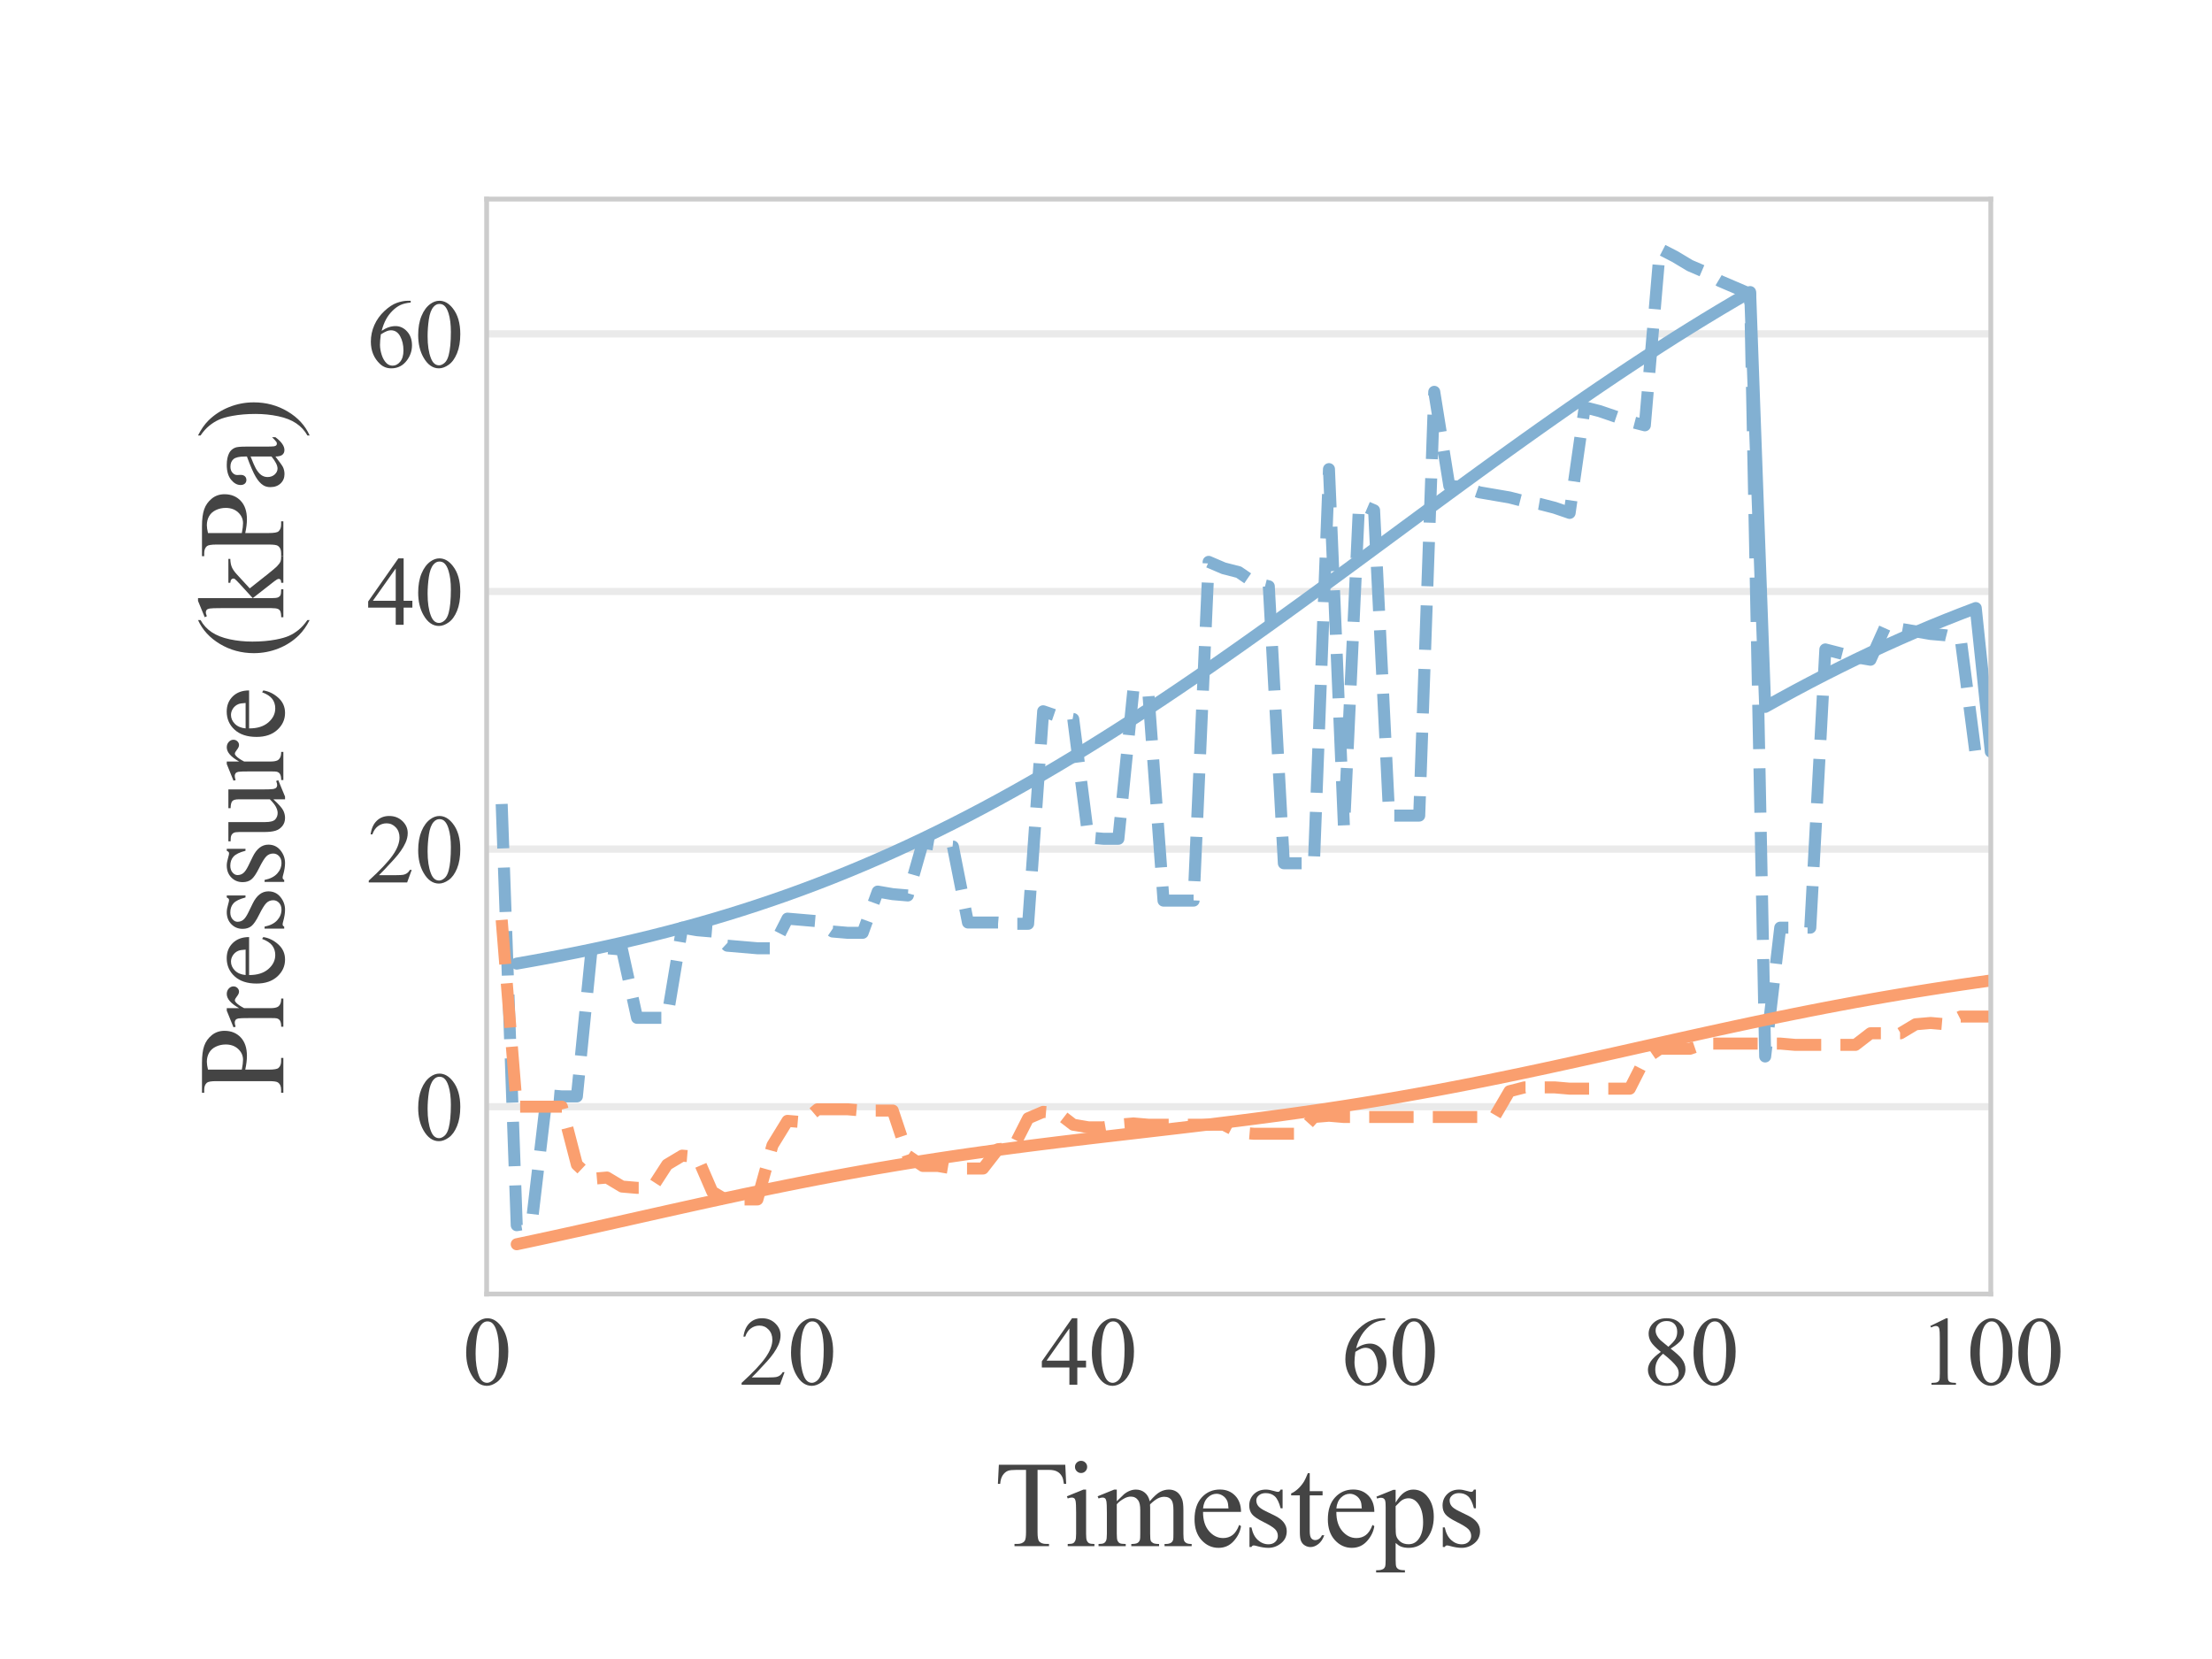 <?xml version="1.0" encoding="utf-8" standalone="no"?>
<!DOCTYPE svg PUBLIC "-//W3C//DTD SVG 1.1//EN"
  "http://www.w3.org/Graphics/SVG/1.1/DTD/svg11.dtd">
<svg xmlns:xlink="http://www.w3.org/1999/xlink" width="460.8pt" height="345.6pt" viewBox="0 0 460.8 345.6" xmlns="http://www.w3.org/2000/svg" version="1.1">
 <defs>
  <style type="text/css">*{stroke-linejoin: round; stroke-linecap: butt}</style>
 </defs>
 <g id="figure_1">
  <g id="patch_1">
   <path d="M 0 345.6 
L 460.8 345.6 
L 460.8 0 
L 0 0 
z
" style="fill: #ffffff"/>
  </g>
  <g id="axes_1">
   <g id="patch_2">
    <path d="M 101.376 269.568 
L 414.72 269.568 
L 414.72 41.472 
L 101.376 41.472 
z
" style="fill: #ffffff"/>
   </g>
   <g id="matplotlib.axis_1">
    <g id="xtick_1">
     <g id="line2d_1">
      <path d="M 101.376 269.568 
L 101.376 41.472 
" clip-path="url(#p12ae11c15a)" style="fill: none; stroke: #cccccc; stroke-opacity: 0; stroke-width: 0.8; stroke-linecap: round"/>
     </g>
     <g id="line2d_2"/>
     <g id="text_1">
      <!-- 0 -->
      <g style="fill: #444444" transform="translate(96.376 288.455) scale(0.2 -0.2)">
       <defs>
        <path id="TimesNewRomanPSMT-30" d="M 231 2094 
Q 231 2819 450 3342 
Q 669 3866 1031 4122 
Q 1313 4325 1613 4325 
Q 2100 4325 2488 3828 
Q 2972 3213 2972 2159 
Q 2972 1422 2759 906 
Q 2547 391 2217 158 
Q 1888 -75 1581 -75 
Q 975 -75 572 641 
Q 231 1244 231 2094 
z
M 844 2016 
Q 844 1141 1059 588 
Q 1238 122 1591 122 
Q 1759 122 1940 273 
Q 2122 425 2216 781 
Q 2359 1319 2359 2297 
Q 2359 3022 2209 3506 
Q 2097 3866 1919 4016 
Q 1791 4119 1609 4119 
Q 1397 4119 1231 3928 
Q 1006 3669 925 3112 
Q 844 2556 844 2016 
z
" transform="scale(0.016)"/>
       </defs>
       <use xlink:href="#TimesNewRomanPSMT-30"/>
      </g>
     </g>
    </g>
    <g id="xtick_2">
     <g id="line2d_3">
      <path d="M 164.045 269.568 
L 164.045 41.472 
" clip-path="url(#p12ae11c15a)" style="fill: none; stroke: #cccccc; stroke-opacity: 0; stroke-width: 0.8; stroke-linecap: round"/>
     </g>
     <g id="line2d_4"/>
     <g id="text_2">
      <!-- 20 -->
      <g style="fill: #444444" transform="translate(154.045 288.455) scale(0.2 -0.2)">
       <defs>
        <path id="TimesNewRomanPSMT-32" d="M 2934 816 
L 2638 0 
L 138 0 
L 138 116 
Q 1241 1122 1691 1759 
Q 2141 2397 2141 2925 
Q 2141 3328 1894 3587 
Q 1647 3847 1303 3847 
Q 991 3847 742 3664 
Q 494 3481 375 3128 
L 259 3128 
Q 338 3706 661 4015 
Q 984 4325 1469 4325 
Q 1984 4325 2329 3994 
Q 2675 3663 2675 3213 
Q 2675 2891 2525 2569 
Q 2294 2063 1775 1497 
Q 997 647 803 472 
L 1909 472 
Q 2247 472 2383 497 
Q 2519 522 2628 598 
Q 2738 675 2819 816 
L 2934 816 
z
" transform="scale(0.016)"/>
       </defs>
       <use xlink:href="#TimesNewRomanPSMT-32"/>
       <use xlink:href="#TimesNewRomanPSMT-30" x="50"/>
      </g>
     </g>
    </g>
    <g id="xtick_3">
     <g id="line2d_5">
      <path d="M 226.714 269.568 
L 226.714 41.472 
" clip-path="url(#p12ae11c15a)" style="fill: none; stroke: #cccccc; stroke-opacity: 0; stroke-width: 0.8; stroke-linecap: round"/>
     </g>
     <g id="line2d_6"/>
     <g id="text_3">
      <!-- 40 -->
      <g style="fill: #444444" transform="translate(216.714 288.455) scale(0.2 -0.2)">
       <defs>
        <path id="TimesNewRomanPSMT-34" d="M 2978 1563 
L 2978 1119 
L 2409 1119 
L 2409 0 
L 1894 0 
L 1894 1119 
L 100 1119 
L 100 1519 
L 2066 4325 
L 2409 4325 
L 2409 1563 
L 2978 1563 
z
M 1894 1563 
L 1894 3666 
L 406 1563 
L 1894 1563 
z
" transform="scale(0.016)"/>
       </defs>
       <use xlink:href="#TimesNewRomanPSMT-34"/>
       <use xlink:href="#TimesNewRomanPSMT-30" x="50"/>
      </g>
     </g>
    </g>
    <g id="xtick_4">
     <g id="line2d_7">
      <path d="M 289.382 269.568 
L 289.382 41.472 
" clip-path="url(#p12ae11c15a)" style="fill: none; stroke: #cccccc; stroke-opacity: 0; stroke-width: 0.8; stroke-linecap: round"/>
     </g>
     <g id="line2d_8"/>
     <g id="text_4">
      <!-- 60 -->
      <g style="fill: #444444" transform="translate(279.382 288.455) scale(0.2 -0.2)">
       <defs>
        <path id="TimesNewRomanPSMT-36" d="M 2869 4325 
L 2869 4209 
Q 2456 4169 2195 4045 
Q 1934 3922 1679 3669 
Q 1425 3416 1258 3105 
Q 1091 2794 978 2366 
Q 1428 2675 1881 2675 
Q 2316 2675 2634 2325 
Q 2953 1975 2953 1425 
Q 2953 894 2631 456 
Q 2244 -75 1606 -75 
Q 1172 -75 869 213 
Q 275 772 275 1663 
Q 275 2231 503 2743 
Q 731 3256 1154 3653 
Q 1578 4050 1965 4187 
Q 2353 4325 2688 4325 
L 2869 4325 
z
M 925 2138 
Q 869 1716 869 1456 
Q 869 1156 980 804 
Q 1091 453 1309 247 
Q 1469 100 1697 100 
Q 1969 100 2183 356 
Q 2397 613 2397 1088 
Q 2397 1622 2184 2012 
Q 1972 2403 1581 2403 
Q 1463 2403 1327 2353 
Q 1191 2303 925 2138 
z
" transform="scale(0.016)"/>
       </defs>
       <use xlink:href="#TimesNewRomanPSMT-36"/>
       <use xlink:href="#TimesNewRomanPSMT-30" x="50"/>
      </g>
     </g>
    </g>
    <g id="xtick_5">
     <g id="line2d_9">
      <path d="M 352.051 269.568 
L 352.051 41.472 
" clip-path="url(#p12ae11c15a)" style="fill: none; stroke: #cccccc; stroke-opacity: 0; stroke-width: 0.8; stroke-linecap: round"/>
     </g>
     <g id="line2d_10"/>
     <g id="text_5">
      <!-- 80 -->
      <g style="fill: #444444" transform="translate(342.051 288.455) scale(0.2 -0.2)">
       <defs>
        <path id="TimesNewRomanPSMT-38" d="M 1228 2134 
Q 725 2547 579 2797 
Q 434 3047 434 3316 
Q 434 3728 753 4026 
Q 1072 4325 1600 4325 
Q 2113 4325 2425 4047 
Q 2738 3769 2738 3413 
Q 2738 3175 2569 2928 
Q 2400 2681 1866 2347 
Q 2416 1922 2594 1678 
Q 2831 1359 2831 1006 
Q 2831 559 2490 242 
Q 2150 -75 1597 -75 
Q 994 -75 656 303 
Q 388 606 388 966 
Q 388 1247 577 1523 
Q 766 1800 1228 2134 
z
M 1719 2469 
Q 2094 2806 2194 3001 
Q 2294 3197 2294 3444 
Q 2294 3772 2109 3958 
Q 1925 4144 1606 4144 
Q 1288 4144 1088 3959 
Q 888 3775 888 3528 
Q 888 3366 970 3203 
Q 1053 3041 1206 2894 
L 1719 2469 
z
M 1375 2016 
Q 1116 1797 991 1539 
Q 866 1281 866 981 
Q 866 578 1086 336 
Q 1306 94 1647 94 
Q 1984 94 2187 284 
Q 2391 475 2391 747 
Q 2391 972 2272 1150 
Q 2050 1481 1375 2016 
z
" transform="scale(0.016)"/>
       </defs>
       <use xlink:href="#TimesNewRomanPSMT-38"/>
       <use xlink:href="#TimesNewRomanPSMT-30" x="50"/>
      </g>
     </g>
    </g>
    <g id="xtick_6">
     <g id="line2d_11">
      <path d="M 414.72 269.568 
L 414.72 41.472 
" clip-path="url(#p12ae11c15a)" style="fill: none; stroke: #cccccc; stroke-opacity: 0; stroke-width: 0.8; stroke-linecap: round"/>
     </g>
     <g id="line2d_12"/>
     <g id="text_6">
      <!-- 100 -->
      <g style="fill: #444444" transform="translate(399.72 288.455) scale(0.2 -0.2)">
       <defs>
        <path id="TimesNewRomanPSMT-31" d="M 750 3822 
L 1781 4325 
L 1884 4325 
L 1884 747 
Q 1884 391 1914 303 
Q 1944 216 2037 169 
Q 2131 122 2419 116 
L 2419 0 
L 825 0 
L 825 116 
Q 1125 122 1212 167 
Q 1300 213 1334 289 
Q 1369 366 1369 747 
L 1369 3034 
Q 1369 3497 1338 3628 
Q 1316 3728 1258 3775 
Q 1200 3822 1119 3822 
Q 1003 3822 797 3725 
L 750 3822 
z
" transform="scale(0.016)"/>
       </defs>
       <use xlink:href="#TimesNewRomanPSMT-31"/>
       <use xlink:href="#TimesNewRomanPSMT-30" x="50"/>
       <use xlink:href="#TimesNewRomanPSMT-30" x="100"/>
      </g>
     </g>
    </g>
    <g id="text_7">
     <!-- Timesteps -->
     <g style="fill: #444444" transform="translate(207.105 322.093) scale(0.25 -0.25)">
      <defs>
       <path id="TimesNewRomanPSMT-54" d="M 3703 4238 
L 3750 3244 
L 3631 3244 
Q 3597 3506 3538 3619 
Q 3441 3800 3280 3886 
Q 3119 3972 2856 3972 
L 2259 3972 
L 2259 734 
Q 2259 344 2344 247 
Q 2463 116 2709 116 
L 2856 116 
L 2856 0 
L 1059 0 
L 1059 116 
L 1209 116 
Q 1478 116 1591 278 
Q 1659 378 1659 734 
L 1659 3972 
L 1150 3972 
Q 853 3972 728 3928 
Q 566 3869 450 3700 
Q 334 3531 313 3244 
L 194 3244 
L 244 4238 
L 3703 4238 
z
" transform="scale(0.016)"/>
       <path id="TimesNewRomanPSMT-69" d="M 928 4444 
Q 1059 4444 1151 4351 
Q 1244 4259 1244 4128 
Q 1244 3997 1151 3903 
Q 1059 3809 928 3809 
Q 797 3809 703 3903 
Q 609 3997 609 4128 
Q 609 4259 701 4351 
Q 794 4444 928 4444 
z
M 1188 2947 
L 1188 647 
Q 1188 378 1227 289 
Q 1266 200 1342 156 
Q 1419 113 1622 113 
L 1622 0 
L 231 0 
L 231 113 
Q 441 113 512 153 
Q 584 194 626 287 
Q 669 381 669 647 
L 669 1750 
Q 669 2216 641 2353 
Q 619 2453 572 2492 
Q 525 2531 444 2531 
Q 356 2531 231 2484 
L 188 2597 
L 1050 2947 
L 1188 2947 
z
" transform="scale(0.016)"/>
       <path id="TimesNewRomanPSMT-6d" d="M 1050 2338 
Q 1363 2650 1419 2697 
Q 1559 2816 1721 2881 
Q 1884 2947 2044 2947 
Q 2313 2947 2506 2790 
Q 2700 2634 2766 2338 
Q 3088 2713 3309 2830 
Q 3531 2947 3766 2947 
Q 3994 2947 4170 2830 
Q 4347 2713 4450 2447 
Q 4519 2266 4519 1878 
L 4519 647 
Q 4519 378 4559 278 
Q 4591 209 4675 161 
Q 4759 113 4950 113 
L 4950 0 
L 3538 0 
L 3538 113 
L 3597 113 
Q 3781 113 3884 184 
Q 3956 234 3988 344 
Q 4000 397 4000 647 
L 4000 1878 
Q 4000 2228 3916 2372 
Q 3794 2572 3525 2572 
Q 3359 2572 3192 2489 
Q 3025 2406 2788 2181 
L 2781 2147 
L 2788 2013 
L 2788 647 
Q 2788 353 2820 281 
Q 2853 209 2943 161 
Q 3034 113 3253 113 
L 3253 0 
L 1806 0 
L 1806 113 
Q 2044 113 2133 169 
Q 2222 225 2256 338 
Q 2272 391 2272 647 
L 2272 1878 
Q 2272 2228 2169 2381 
Q 2031 2581 1784 2581 
Q 1616 2581 1450 2491 
Q 1191 2353 1050 2181 
L 1050 647 
Q 1050 366 1089 281 
Q 1128 197 1204 155 
Q 1281 113 1516 113 
L 1516 0 
L 100 0 
L 100 113 
Q 297 113 375 155 
Q 453 197 493 289 
Q 534 381 534 647 
L 534 1741 
Q 534 2213 506 2350 
Q 484 2453 437 2492 
Q 391 2531 309 2531 
Q 222 2531 100 2484 
L 53 2597 
L 916 2947 
L 1050 2947 
L 1050 2338 
z
" transform="scale(0.016)"/>
       <path id="TimesNewRomanPSMT-65" d="M 681 1784 
Q 678 1147 991 784 
Q 1303 422 1725 422 
Q 2006 422 2214 576 
Q 2422 731 2563 1106 
L 2659 1044 
Q 2594 616 2278 264 
Q 1963 -88 1488 -88 
Q 972 -88 605 314 
Q 238 716 238 1394 
Q 238 2128 614 2539 
Q 991 2950 1559 2950 
Q 2041 2950 2350 2633 
Q 2659 2316 2659 1784 
L 681 1784 
z
M 681 1966 
L 2006 1966 
Q 1991 2241 1941 2353 
Q 1863 2528 1708 2628 
Q 1553 2728 1384 2728 
Q 1125 2728 920 2526 
Q 716 2325 681 1966 
z
" transform="scale(0.016)"/>
       <path id="TimesNewRomanPSMT-73" d="M 2050 2947 
L 2050 1972 
L 1947 1972 
Q 1828 2431 1642 2597 
Q 1456 2763 1169 2763 
Q 950 2763 815 2647 
Q 681 2531 681 2391 
Q 681 2216 781 2091 
Q 878 1963 1175 1819 
L 1631 1597 
Q 2266 1288 2266 781 
Q 2266 391 1970 151 
Q 1675 -88 1309 -88 
Q 1047 -88 709 6 
Q 606 38 541 38 
Q 469 38 428 -44 
L 325 -44 
L 325 978 
L 428 978 
Q 516 541 762 319 
Q 1009 97 1316 97 
Q 1531 97 1667 223 
Q 1803 350 1803 528 
Q 1803 744 1651 891 
Q 1500 1038 1047 1263 
Q 594 1488 453 1669 
Q 313 1847 313 2119 
Q 313 2472 555 2709 
Q 797 2947 1181 2947 
Q 1350 2947 1591 2875 
Q 1750 2828 1803 2828 
Q 1853 2828 1881 2850 
Q 1909 2872 1947 2947 
L 2050 2947 
z
" transform="scale(0.016)"/>
       <path id="TimesNewRomanPSMT-74" d="M 1031 3803 
L 1031 2863 
L 1700 2863 
L 1700 2644 
L 1031 2644 
L 1031 788 
Q 1031 509 1111 412 
Q 1191 316 1316 316 
Q 1419 316 1516 380 
Q 1613 444 1666 569 
L 1788 569 
Q 1678 263 1478 108 
Q 1278 -47 1066 -47 
Q 922 -47 784 33 
Q 647 113 581 261 
Q 516 409 516 719 
L 516 2644 
L 63 2644 
L 63 2747 
Q 234 2816 414 2980 
Q 594 3144 734 3369 
Q 806 3488 934 3803 
L 1031 3803 
z
" transform="scale(0.016)"/>
       <path id="TimesNewRomanPSMT-70" d="M -6 2578 
L 875 2934 
L 994 2934 
L 994 2266 
Q 1216 2644 1439 2795 
Q 1663 2947 1909 2947 
Q 2341 2947 2628 2609 
Q 2981 2197 2981 1534 
Q 2981 794 2556 309 
Q 2206 -88 1675 -88 
Q 1444 -88 1275 -22 
Q 1150 25 994 166 
L 994 -706 
Q 994 -1000 1030 -1079 
Q 1066 -1159 1155 -1206 
Q 1244 -1253 1478 -1253 
L 1478 -1369 
L -22 -1369 
L -22 -1253 
L 56 -1253 
Q 228 -1256 350 -1188 
Q 409 -1153 442 -1076 
Q 475 -1000 475 -688 
L 475 2019 
Q 475 2297 450 2372 
Q 425 2447 370 2484 
Q 316 2522 222 2522 
Q 147 2522 31 2478 
L -6 2578 
z
M 994 2081 
L 994 1013 
Q 994 666 1022 556 
Q 1066 375 1236 237 
Q 1406 100 1666 100 
Q 1978 100 2172 344 
Q 2425 663 2425 1241 
Q 2425 1897 2138 2250 
Q 1938 2494 1663 2494 
Q 1513 2494 1366 2419 
Q 1253 2363 994 2081 
z
" transform="scale(0.016)"/>
      </defs>
      <use xlink:href="#TimesNewRomanPSMT-54"/>
      <use xlink:href="#TimesNewRomanPSMT-69" x="57.584"/>
      <use xlink:href="#TimesNewRomanPSMT-6d" x="85.367"/>
      <use xlink:href="#TimesNewRomanPSMT-65" x="163.15"/>
      <use xlink:href="#TimesNewRomanPSMT-73" x="207.535"/>
      <use xlink:href="#TimesNewRomanPSMT-74" x="246.451"/>
      <use xlink:href="#TimesNewRomanPSMT-65" x="274.234"/>
      <use xlink:href="#TimesNewRomanPSMT-70" x="318.619"/>
      <use xlink:href="#TimesNewRomanPSMT-73" x="368.619"/>
     </g>
    </g>
   </g>
   <g id="matplotlib.axis_2">
    <g id="ytick_1">
     <g id="line2d_13">
      <path d="M 101.376 230.545 
L 414.72 230.545 
" clip-path="url(#p12ae11c15a)" style="fill: none; stroke: #cccccc; stroke-opacity: 0.4; stroke-width: 1.5; stroke-linecap: round"/>
     </g>
     <g id="line2d_14"/>
     <g id="text_8">
      <!-- 0 -->
      <g style="fill: #444444" transform="translate(86.376 237.489) scale(0.2 -0.2)">
       <use xlink:href="#TimesNewRomanPSMT-30"/>
      </g>
     </g>
    </g>
    <g id="ytick_2">
     <g id="line2d_15">
      <path d="M 101.376 176.88 
L 414.72 176.88 
" clip-path="url(#p12ae11c15a)" style="fill: none; stroke: #cccccc; stroke-opacity: 0.4; stroke-width: 1.5; stroke-linecap: round"/>
     </g>
     <g id="line2d_16"/>
     <g id="text_9">
      <!-- 20 -->
      <g style="fill: #444444" transform="translate(76.376 183.824) scale(0.2 -0.2)">
       <use xlink:href="#TimesNewRomanPSMT-32"/>
       <use xlink:href="#TimesNewRomanPSMT-30" x="50"/>
      </g>
     </g>
    </g>
    <g id="ytick_3">
     <g id="line2d_17">
      <path d="M 101.376 123.215 
L 414.72 123.215 
" clip-path="url(#p12ae11c15a)" style="fill: none; stroke: #cccccc; stroke-opacity: 0.4; stroke-width: 1.5; stroke-linecap: round"/>
     </g>
     <g id="line2d_18"/>
     <g id="text_10">
      <!-- 40 -->
      <g style="fill: #444444" transform="translate(76.376 130.159) scale(0.2 -0.2)">
       <use xlink:href="#TimesNewRomanPSMT-34"/>
       <use xlink:href="#TimesNewRomanPSMT-30" x="50"/>
      </g>
     </g>
    </g>
    <g id="ytick_4">
     <g id="line2d_19">
      <path d="M 101.376 69.55 
L 414.72 69.55 
" clip-path="url(#p12ae11c15a)" style="fill: none; stroke: #cccccc; stroke-opacity: 0.4; stroke-width: 1.5; stroke-linecap: round"/>
     </g>
     <g id="line2d_20"/>
     <g id="text_11">
      <!-- 60 -->
      <g style="fill: #444444" transform="translate(76.376 76.493) scale(0.2 -0.2)">
       <use xlink:href="#TimesNewRomanPSMT-36"/>
       <use xlink:href="#TimesNewRomanPSMT-30" x="50"/>
      </g>
     </g>
    </g>
    <g id="text_12">
     <!-- Pressure (kPa) -->
     <g style="fill: #444444" transform="translate(59.028 228.073) rotate(-90) scale(0.25 -0.25)">
      <defs>
       <path id="TimesNewRomanPSMT-50" d="M 1313 1984 
L 1313 750 
Q 1313 350 1400 253 
Q 1519 116 1759 116 
L 1922 116 
L 1922 0 
L 106 0 
L 106 116 
L 266 116 
Q 534 116 650 291 
Q 713 388 713 750 
L 713 3488 
Q 713 3888 628 3984 
Q 506 4122 266 4122 
L 106 4122 
L 106 4238 
L 1659 4238 
Q 2228 4238 2556 4120 
Q 2884 4003 3109 3725 
Q 3334 3447 3334 3066 
Q 3334 2547 2992 2222 
Q 2650 1897 2025 1897 
Q 1872 1897 1694 1919 
Q 1516 1941 1313 1984 
z
M 1313 2163 
Q 1478 2131 1606 2115 
Q 1734 2100 1825 2100 
Q 2150 2100 2386 2351 
Q 2622 2603 2622 3003 
Q 2622 3278 2509 3514 
Q 2397 3750 2190 3867 
Q 1984 3984 1722 3984 
Q 1563 3984 1313 3925 
L 1313 2163 
z
" transform="scale(0.016)"/>
       <path id="TimesNewRomanPSMT-72" d="M 1038 2947 
L 1038 2303 
Q 1397 2947 1775 2947 
Q 1947 2947 2059 2842 
Q 2172 2738 2172 2600 
Q 2172 2478 2090 2393 
Q 2009 2309 1897 2309 
Q 1788 2309 1652 2417 
Q 1516 2525 1450 2525 
Q 1394 2525 1328 2463 
Q 1188 2334 1038 2041 
L 1038 669 
Q 1038 431 1097 309 
Q 1138 225 1241 169 
Q 1344 113 1538 113 
L 1538 0 
L 72 0 
L 72 113 
Q 291 113 397 181 
Q 475 231 506 341 
Q 522 394 522 644 
L 522 1753 
Q 522 2253 501 2348 
Q 481 2444 426 2487 
Q 372 2531 291 2531 
Q 194 2531 72 2484 
L 41 2597 
L 906 2947 
L 1038 2947 
z
" transform="scale(0.016)"/>
       <path id="TimesNewRomanPSMT-75" d="M 2709 2863 
L 2709 1128 
Q 2709 631 2732 520 
Q 2756 409 2807 365 
Q 2859 322 2928 322 
Q 3025 322 3147 375 
L 3191 266 
L 2334 -88 
L 2194 -88 
L 2194 519 
Q 1825 119 1631 15 
Q 1438 -88 1222 -88 
Q 981 -88 804 51 
Q 628 191 559 409 
Q 491 628 491 1028 
L 491 2306 
Q 491 2509 447 2587 
Q 403 2666 317 2708 
Q 231 2750 6 2747 
L 6 2863 
L 1009 2863 
L 1009 947 
Q 1009 547 1148 422 
Q 1288 297 1484 297 
Q 1619 297 1789 381 
Q 1959 466 2194 703 
L 2194 2325 
Q 2194 2569 2105 2655 
Q 2016 2741 1734 2747 
L 1734 2863 
L 2709 2863 
z
" transform="scale(0.016)"/>
       <path id="TimesNewRomanPSMT-20" transform="scale(0.016)"/>
       <path id="TimesNewRomanPSMT-28" d="M 1988 -1253 
L 1988 -1369 
Q 1516 -1131 1200 -813 
Q 750 -359 506 256 
Q 263 872 263 1534 
Q 263 2503 741 3301 
Q 1219 4100 1988 4444 
L 1988 4313 
Q 1603 4100 1356 3731 
Q 1109 3363 987 2797 
Q 866 2231 866 1616 
Q 866 947 969 400 
Q 1050 -31 1165 -292 
Q 1281 -553 1476 -793 
Q 1672 -1034 1988 -1253 
z
" transform="scale(0.016)"/>
       <path id="TimesNewRomanPSMT-6b" d="M 1047 4444 
L 1047 1594 
L 1775 2259 
Q 2006 2472 2044 2528 
Q 2069 2566 2069 2603 
Q 2069 2666 2017 2711 
Q 1966 2756 1847 2763 
L 1847 2863 
L 3091 2863 
L 3091 2763 
Q 2834 2756 2664 2684 
Q 2494 2613 2291 2428 
L 1556 1750 
L 2291 822 
Q 2597 438 2703 334 
Q 2853 188 2966 144 
Q 3044 113 3238 113 
L 3238 0 
L 1847 0 
L 1847 113 
Q 1966 116 2008 148 
Q 2050 181 2050 241 
Q 2050 313 1925 472 
L 1047 1594 
L 1047 644 
Q 1047 366 1086 278 
Q 1125 191 1197 153 
Q 1269 116 1509 113 
L 1509 0 
L 53 0 
L 53 113 
Q 272 113 381 166 
Q 447 200 481 272 
Q 528 375 528 628 
L 528 3234 
Q 528 3731 506 3842 
Q 484 3953 434 3995 
Q 384 4038 303 4038 
Q 238 4038 106 3984 
L 53 4094 
L 903 4444 
L 1047 4444 
z
" transform="scale(0.016)"/>
       <path id="TimesNewRomanPSMT-61" d="M 1822 413 
Q 1381 72 1269 19 
Q 1100 -59 909 -59 
Q 613 -59 420 144 
Q 228 347 228 678 
Q 228 888 322 1041 
Q 450 1253 767 1440 
Q 1084 1628 1822 1897 
L 1822 2009 
Q 1822 2438 1686 2597 
Q 1550 2756 1291 2756 
Q 1094 2756 978 2650 
Q 859 2544 859 2406 
L 866 2225 
Q 866 2081 792 2003 
Q 719 1925 600 1925 
Q 484 1925 411 2006 
Q 338 2088 338 2228 
Q 338 2497 613 2722 
Q 888 2947 1384 2947 
Q 1766 2947 2009 2819 
Q 2194 2722 2281 2516 
Q 2338 2381 2338 1966 
L 2338 994 
Q 2338 584 2353 492 
Q 2369 400 2405 369 
Q 2441 338 2488 338 
Q 2538 338 2575 359 
Q 2641 400 2828 588 
L 2828 413 
Q 2478 -56 2159 -56 
Q 2006 -56 1915 50 
Q 1825 156 1822 413 
z
M 1822 616 
L 1822 1706 
Q 1350 1519 1213 1441 
Q 966 1303 859 1153 
Q 753 1003 753 825 
Q 753 600 887 451 
Q 1022 303 1197 303 
Q 1434 303 1822 616 
z
" transform="scale(0.016)"/>
       <path id="TimesNewRomanPSMT-29" d="M 144 4313 
L 144 4444 
Q 619 4209 934 3891 
Q 1381 3434 1625 2820 
Q 1869 2206 1869 1541 
Q 1869 572 1392 -226 
Q 916 -1025 144 -1369 
L 144 -1253 
Q 528 -1038 776 -670 
Q 1025 -303 1145 264 
Q 1266 831 1266 1447 
Q 1266 2113 1163 2663 
Q 1084 3094 967 3353 
Q 850 3613 656 3853 
Q 463 4094 144 4313 
z
" transform="scale(0.016)"/>
      </defs>
      <use xlink:href="#TimesNewRomanPSMT-50"/>
      <use xlink:href="#TimesNewRomanPSMT-72" x="55.615"/>
      <use xlink:href="#TimesNewRomanPSMT-65" x="88.916"/>
      <use xlink:href="#TimesNewRomanPSMT-73" x="133.301"/>
      <use xlink:href="#TimesNewRomanPSMT-73" x="172.217"/>
      <use xlink:href="#TimesNewRomanPSMT-75" x="211.133"/>
      <use xlink:href="#TimesNewRomanPSMT-72" x="261.133"/>
      <use xlink:href="#TimesNewRomanPSMT-65" x="294.434"/>
      <use xlink:href="#TimesNewRomanPSMT-20" x="338.818"/>
      <use xlink:href="#TimesNewRomanPSMT-28" x="363.818"/>
      <use xlink:href="#TimesNewRomanPSMT-6b" x="397.119"/>
      <use xlink:href="#TimesNewRomanPSMT-50" x="447.119"/>
      <use xlink:href="#TimesNewRomanPSMT-61" x="502.734"/>
      <use xlink:href="#TimesNewRomanPSMT-29" x="547.119"/>
     </g>
    </g>
   </g>
   <g id="line2d_21">
    <path d="M 104.509 167.489 
L 107.643 255.231 
L 110.776 254.695 
L 113.91 228.13 
L 117.043 228.399 
L 120.177 228.399 
L 123.31 197.005 
L 126.444 197.541 
L 129.577 197.809 
L 132.71 212.031 
L 135.844 212.031 
L 138.977 212.031 
L 142.111 193.248 
L 145.244 193.785 
L 148.378 194.053 
L 151.511 197.005 
L 154.644 197.273 
L 157.778 197.541 
L 160.911 197.541 
L 164.045 191.37 
L 167.178 191.638 
L 170.312 191.906 
L 173.445 194.053 
L 176.579 194.321 
L 179.712 194.321 
L 182.845 185.735 
L 185.979 186.271 
L 189.112 186.54 
L 192.246 175.538 
L 195.379 176.075 
L 198.513 176.343 
L 201.646 192.175 
L 204.78 192.175 
L 207.913 192.175 
L 211.046 192.443 
L 214.18 192.443 
L 217.313 148.169 
L 220.447 149.242 
L 223.58 149.779 
L 226.714 174.465 
L 229.847 174.733 
L 232.98 174.733 
L 236.114 143.608 
L 239.247 144.681 
L 242.381 187.613 
L 245.514 187.613 
L 248.648 187.613 
L 251.781 117.043 
L 254.915 118.385 
L 258.048 119.19 
L 261.181 121.337 
L 264.315 122.141 
L 267.448 179.832 
L 270.582 179.832 
L 273.715 179.832 
L 276.849 97.724 
L 279.982 172.587 
L 283.116 104.969 
L 286.249 106.31 
L 289.382 169.904 
L 292.516 169.904 
L 295.649 169.904 
L 298.783 81.624 
L 301.916 101.212 
L 305.05 101.48 
L 308.183 102.554 
L 311.316 103.09 
L 314.45 103.627 
L 317.583 104.432 
L 320.717 104.969 
L 323.85 105.774 
L 326.984 106.847 
L 330.117 84.844 
L 333.251 85.649 
L 336.384 86.722 
L 339.517 87.796 
L 342.651 88.601 
L 345.784 51.84 
L 348.918 53.45 
L 352.051 55.328 
L 355.185 56.67 
L 358.318 58.548 
L 361.452 59.89 
L 364.585 61.231 
L 367.718 220.081 
L 370.852 193.248 
L 373.985 193.248 
L 377.119 193.248 
L 380.252 135.289 
L 383.386 136.094 
L 386.519 136.899 
L 389.652 137.436 
L 392.786 130.46 
L 395.919 130.996 
L 399.053 131.533 
L 402.186 132.07 
L 405.32 132.338 
L 408.453 133.143 
L 411.587 157.292 
L 414.72 157.561 
" clip-path="url(#p12ae11c15a)" style="fill: none; stroke-dasharray: 9.25,4; stroke-dashoffset: 0; stroke: #82b0d2; stroke-width: 2.5"/>
   </g>
   <g id="line2d_22">
    <path d="M 107.643 200.739 
L 110.776 200.186 
L 113.91 199.613 
L 117.043 199.018 
L 120.177 198.399 
L 123.31 197.754 
L 126.444 197.082 
L 129.577 196.382 
L 132.71 195.652 
L 135.844 194.89 
L 138.977 194.095 
L 142.111 193.267 
L 145.244 192.403 
L 148.378 191.503 
L 151.511 190.566 
L 154.644 189.59 
L 157.778 188.575 
L 160.911 187.52 
L 164.045 186.425 
L 167.178 185.288 
L 170.312 184.11 
L 173.445 182.889 
L 176.579 181.626 
L 179.712 180.32 
L 182.845 178.971 
L 185.979 177.579 
L 189.112 176.144 
L 192.246 174.666 
L 195.379 173.145 
L 198.513 171.582 
L 201.646 169.977 
L 204.78 168.33 
L 207.913 166.643 
L 211.046 164.915 
L 214.18 163.148 
L 217.313 161.341 
L 220.447 159.498 
L 223.58 157.617 
L 226.714 155.7 
L 229.847 153.749 
L 232.98 151.765 
L 236.114 149.748 
L 239.247 147.701 
L 242.381 145.624 
L 245.514 143.52 
L 248.648 141.389 
L 251.781 139.234 
L 254.915 137.055 
L 258.048 134.856 
L 261.181 132.636 
L 264.315 130.399 
L 267.448 128.146 
L 270.582 125.879 
L 273.715 123.6 
L 276.849 121.311 
L 279.982 119.014 
L 283.116 116.71 
L 286.249 114.401 
L 289.382 112.091 
L 292.516 109.78 
L 295.649 107.47 
L 298.783 105.165 
L 301.916 102.865 
L 305.05 100.572 
L 308.183 98.289 
L 311.316 96.017 
L 314.45 93.759 
L 317.583 91.516 
L 320.717 89.29 
L 323.85 87.083 
L 326.984 84.897 
L 330.117 82.733 
L 333.251 80.593 
L 336.384 78.479 
L 339.517 76.392 
L 342.651 74.333 
L 345.784 72.305 
L 348.918 70.309 
L 352.051 68.346 
L 355.185 66.416 
L 358.318 64.522 
L 361.452 62.665 
L 364.585 60.845 
L 367.718 147.261 
L 370.852 145.518 
L 373.985 143.816 
L 377.119 142.154 
L 380.252 140.534 
L 383.386 138.956 
L 386.519 137.419 
L 389.652 135.926 
L 392.786 134.475 
L 395.919 133.067 
L 399.053 131.702 
L 402.186 130.381 
L 405.32 129.102 
L 408.453 127.866 
L 411.587 126.672 
L 414.72 156.588 
L 417.853 155.478 
L 420.987 154.408 
L 424.12 153.379 
" clip-path="url(#p12ae11c15a)" style="fill: none; stroke: #82b0d2; stroke-width: 2.5; stroke-linecap: round"/>
   </g>
   <g id="line2d_23">
    <path d="M 104.509 191.638 
L 107.643 230.545 
L 110.776 230.545 
L 113.91 230.545 
L 117.043 230.545 
L 120.177 242.62 
L 123.31 245.572 
L 126.444 245.303 
L 129.577 247.182 
L 132.71 247.45 
L 135.844 247.45 
L 138.977 242.62 
L 142.111 240.742 
L 145.244 241.01 
L 148.378 248.255 
L 151.511 250.133 
L 154.644 249.865 
L 157.778 249.865 
L 160.911 238.595 
L 164.045 233.497 
L 167.178 233.765 
L 170.312 231.082 
L 173.445 231.082 
L 176.579 231.082 
L 179.712 231.35 
L 182.845 231.35 
L 185.979 231.35 
L 189.112 240.742 
L 192.246 242.888 
L 195.379 242.888 
L 198.513 243.425 
L 201.646 243.425 
L 204.78 243.425 
L 207.913 239.4 
L 211.046 239.132 
L 214.18 232.96 
L 217.313 231.619 
L 220.447 231.887 
L 223.58 234.302 
L 226.714 234.839 
L 229.847 234.839 
L 232.98 234.302 
L 236.114 234.034 
L 239.247 234.302 
L 242.381 234.302 
L 245.514 234.302 
L 248.648 234.302 
L 251.781 234.302 
L 254.915 234.302 
L 258.048 235.912 
L 261.181 236.18 
L 264.315 236.18 
L 267.448 236.18 
L 270.582 236.18 
L 273.715 232.692 
L 276.849 232.424 
L 279.982 232.692 
L 283.116 232.692 
L 286.249 232.692 
L 289.382 232.692 
L 292.516 232.692 
L 295.649 232.692 
L 298.783 232.692 
L 301.916 232.692 
L 305.05 232.692 
L 308.183 232.692 
L 311.316 232.692 
L 314.45 227.325 
L 317.583 226.52 
L 320.717 226.52 
L 323.85 226.52 
L 326.984 226.789 
L 330.117 226.789 
L 333.251 226.789 
L 336.384 226.789 
L 339.517 226.789 
L 342.651 220.617 
L 345.784 218.471 
L 348.918 218.471 
L 352.051 218.471 
L 355.185 217.397 
L 358.318 217.397 
L 361.452 217.397 
L 364.585 217.397 
L 367.718 217.397 
L 370.852 217.397 
L 373.985 217.666 
L 377.119 217.666 
L 380.252 217.666 
L 383.386 217.666 
L 386.519 217.666 
L 389.652 215.251 
L 392.786 215.251 
L 395.919 215.251 
L 399.053 213.372 
L 402.186 213.104 
L 405.32 213.372 
L 408.453 211.762 
L 411.587 211.762 
L 414.72 211.762 
" clip-path="url(#p12ae11c15a)" style="fill: none; stroke-dasharray: 9.25,4; stroke-dashoffset: 0; stroke: #fa9f6f; stroke-width: 2.5"/>
   </g>
   <g id="line2d_24">
    <path d="M 107.643 259.2 
L 110.776 258.534 
L 113.91 257.859 
L 117.043 257.175 
L 120.177 256.485 
L 123.31 255.789 
L 126.444 255.089 
L 129.577 254.386 
L 132.71 253.683 
L 135.844 252.979 
L 138.977 252.278 
L 142.111 251.58 
L 145.244 250.887 
L 148.378 250.199 
L 151.511 249.52 
L 154.644 248.849 
L 157.778 248.189 
L 160.911 247.539 
L 164.045 246.902 
L 167.178 246.278 
L 170.312 245.668 
L 173.445 245.072 
L 176.579 244.492 
L 179.712 243.927 
L 182.845 243.378 
L 185.979 242.845 
L 189.112 242.328 
L 192.246 241.826 
L 195.379 241.341 
L 198.513 240.87 
L 201.646 240.414 
L 204.78 239.972 
L 207.913 239.543 
L 211.046 239.126 
L 214.18 238.721 
L 217.313 238.325 
L 220.447 237.938 
L 223.58 237.559 
L 226.714 237.186 
L 229.847 236.818 
L 232.98 236.453 
L 236.114 236.09 
L 239.247 235.727 
L 242.381 235.363 
L 245.514 234.997 
L 248.648 234.626 
L 251.781 234.25 
L 254.915 233.867 
L 258.048 233.476 
L 261.181 233.075 
L 264.315 232.663 
L 267.448 232.24 
L 270.582 231.804 
L 273.715 231.355 
L 276.849 230.891 
L 279.982 230.413 
L 283.116 229.919 
L 286.249 229.409 
L 289.382 228.884 
L 292.516 228.342 
L 295.649 227.784 
L 298.783 227.211 
L 301.916 226.623 
L 305.05 226.019 
L 308.183 225.401 
L 311.316 224.77 
L 314.45 224.126 
L 317.583 223.471 
L 320.717 222.805 
L 323.85 222.129 
L 326.984 221.445 
L 330.117 220.755 
L 333.251 220.059 
L 336.384 219.359 
L 339.517 218.656 
L 342.651 217.952 
L 345.784 217.249 
L 348.918 216.547 
L 352.051 215.849 
L 355.185 215.156 
L 358.318 214.469 
L 361.452 213.79 
L 364.585 213.12 
L 367.718 212.46 
L 370.852 211.81 
L 373.985 211.174 
L 377.119 210.55 
L 380.252 209.94 
L 383.386 209.345 
L 386.519 208.765 
L 389.652 208.201 
L 392.786 207.652 
L 395.919 207.12 
L 399.053 206.603 
L 402.186 206.102 
L 405.32 205.617 
L 408.453 205.147 
L 411.587 204.691 
L 414.72 204.25 
L 417.853 203.821 
L 420.987 203.405 
L 424.12 202.999 
" clip-path="url(#p12ae11c15a)" style="fill: none; stroke: #fa9f6f; stroke-width: 2.5; stroke-linecap: round"/>
   </g>
   <g id="patch_3">
    <path d="M 101.376 269.568 
L 101.376 41.472 
" style="fill: none; stroke: #cccccc; stroke-linejoin: miter; stroke-linecap: square"/>
   </g>
   <g id="patch_4">
    <path d="M 414.72 269.568 
L 414.72 41.472 
" style="fill: none; stroke: #cccccc; stroke-linejoin: miter; stroke-linecap: square"/>
   </g>
   <g id="patch_5">
    <path d="M 101.376 269.568 
L 414.72 269.568 
" style="fill: none; stroke: #cccccc; stroke-linejoin: miter; stroke-linecap: square"/>
   </g>
   <g id="patch_6">
    <path d="M 101.376 41.472 
L 414.72 41.472 
" style="fill: none; stroke: #cccccc; stroke-linejoin: miter; stroke-linecap: square"/>
   </g>
  </g>
 </g>
 <defs>
  <clipPath id="p12ae11c15a">
   <rect x="101.376" y="41.472" width="313.344" height="228.096"/>
  </clipPath>
 </defs>
</svg>
